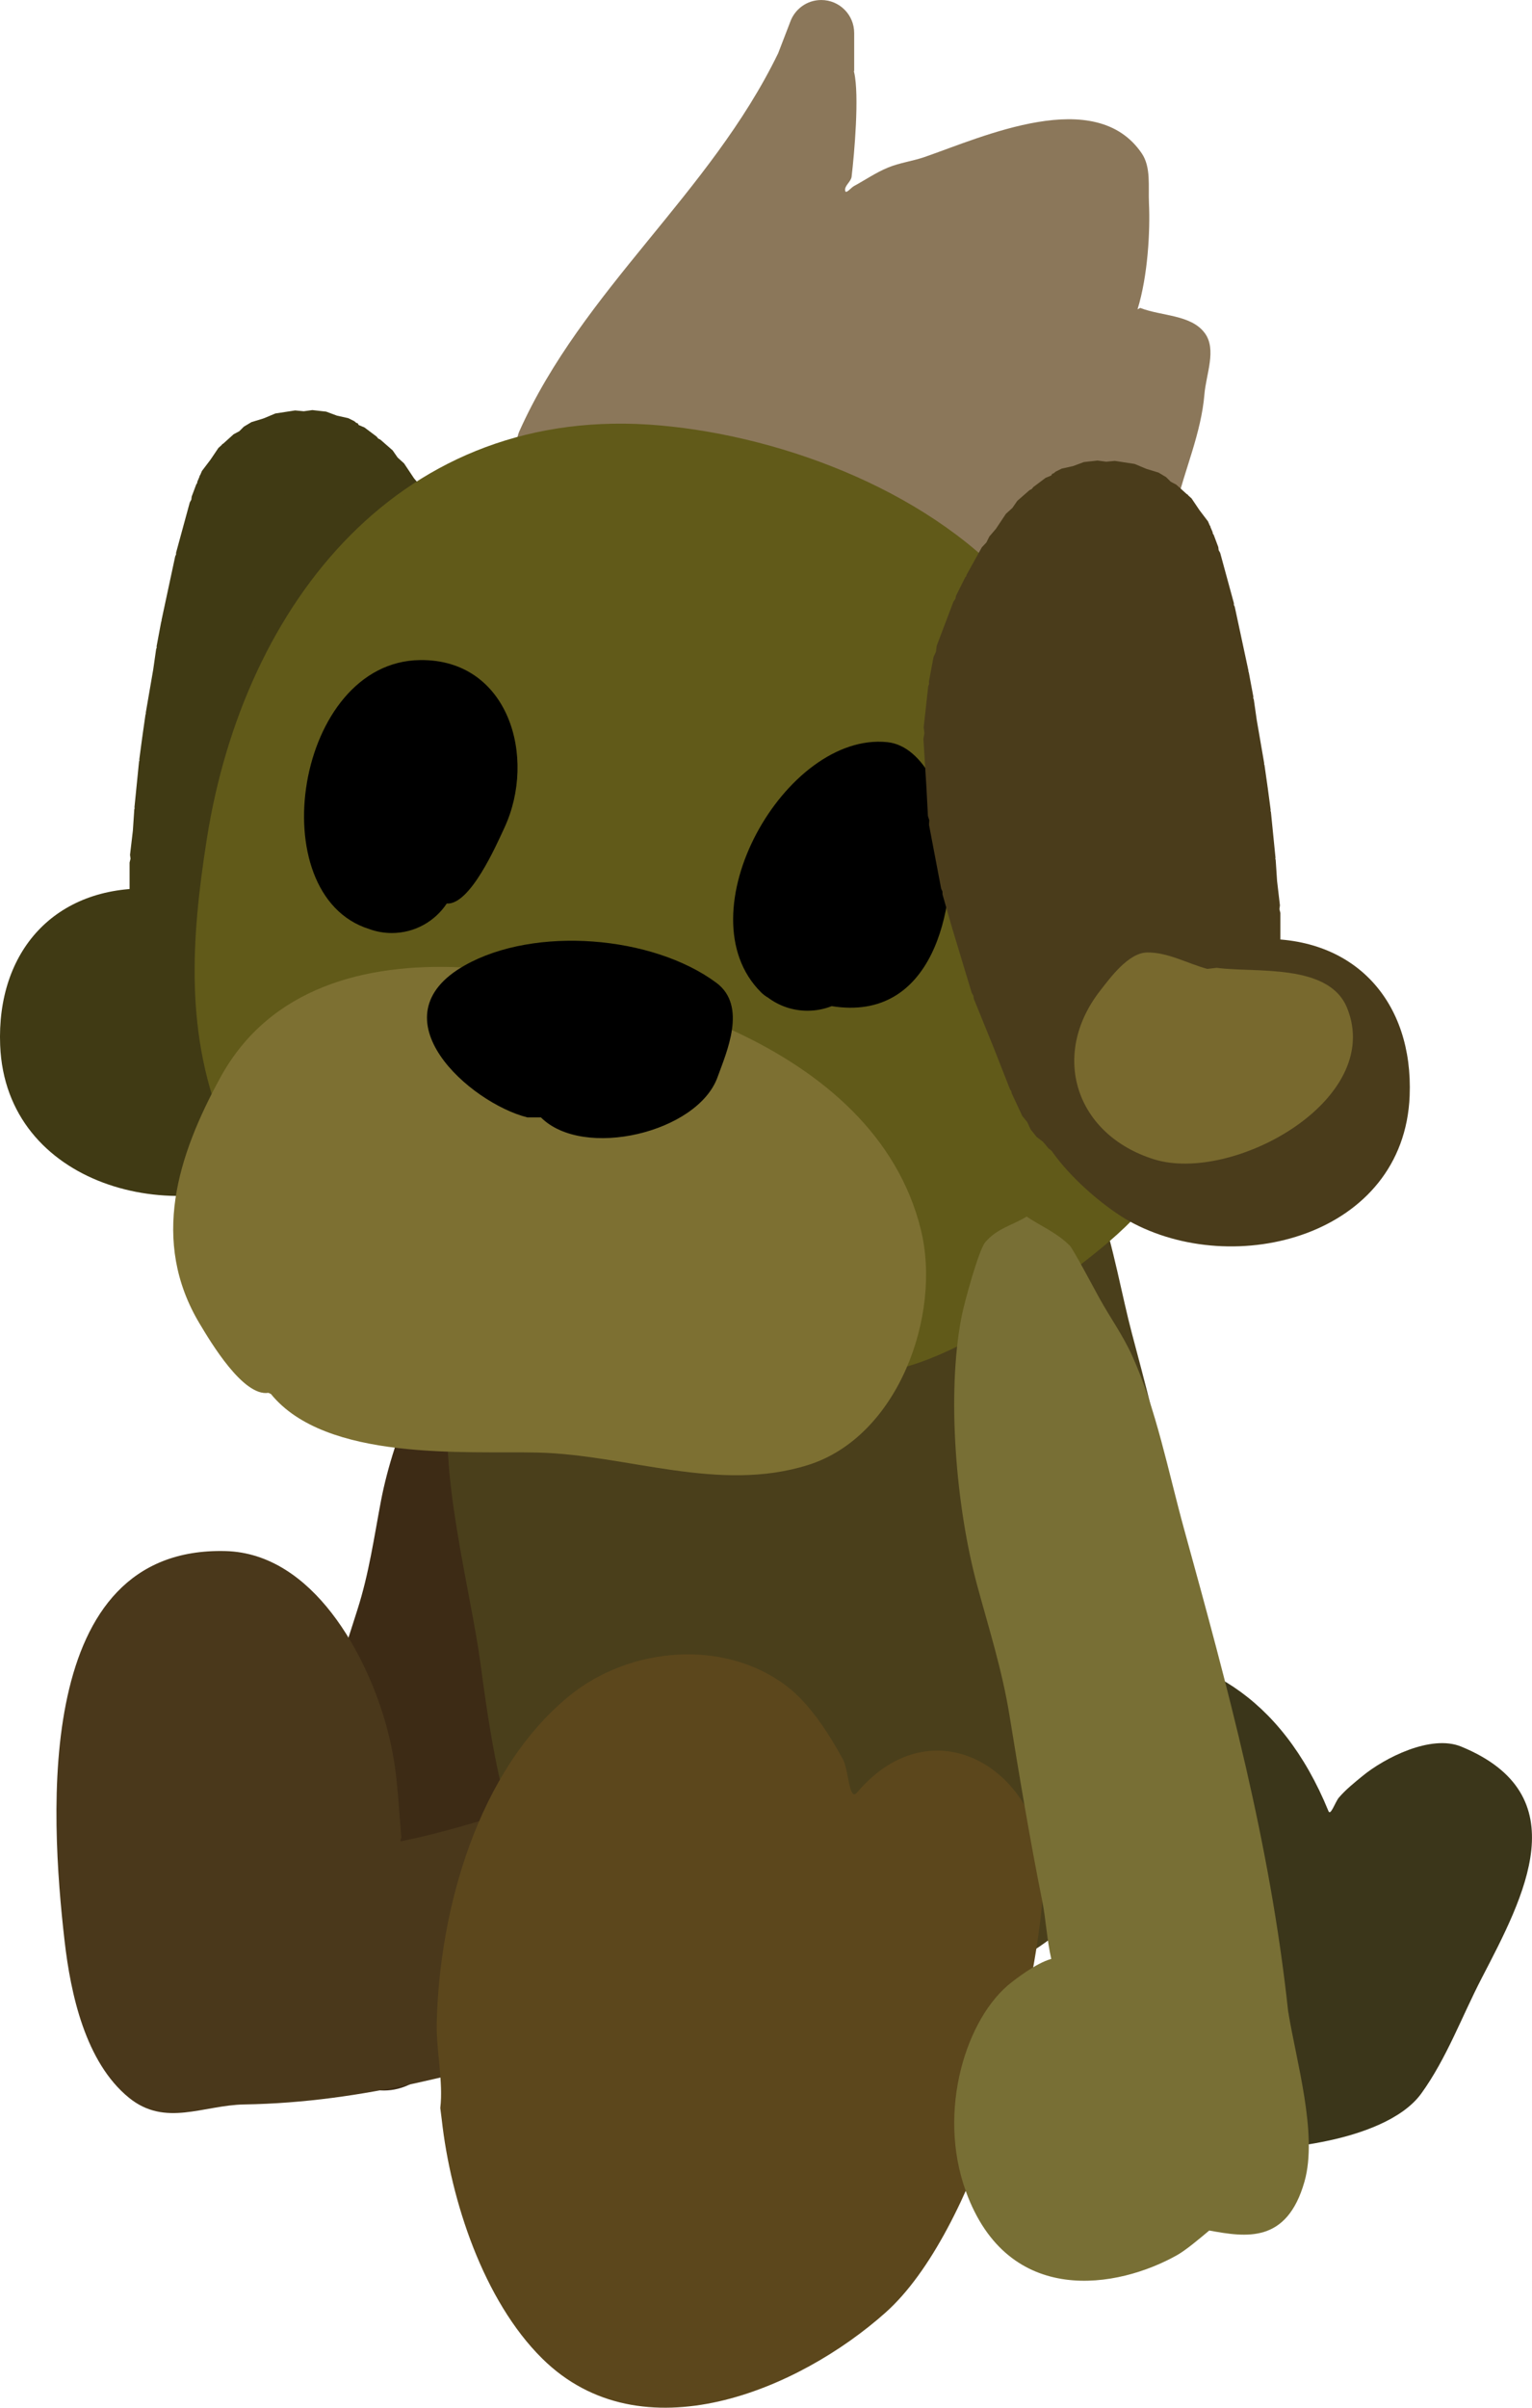 <svg version="1.1" xmlns="http://www.w3.org/2000/svg" xmlns:xlink="http://www.w3.org/1999/xlink" width="116.321" height="182.696" viewBox="0,0,116.321,182.696"><g transform="translate(-261.84,-73.095)"><g stroke="none" stroke-width="0.5" stroke-miterlimit="10"><path d="M301.255,107.986c-0.491,-1.022 0.009,-2.147 0.009,-2.147c4.834,-10.803 14.469,-18.011 19.661,-28.706l0.916,-2.38c0.346,-0.966 1.269,-1.657 2.354,-1.657c1.381,0 2.5,1.119 2.5,2.5v2.894l-0.025,0c0.008,0.032 0.015,0.064 0.023,0.096c0.403,1.733 0.016,6.171 -0.193,7.919c-0.047,0.391 -0.58,0.696 -0.484,1.078c0.061,0.245 0.44,-0.246 0.661,-0.367c0.863,-0.471 1.683,-1.034 2.593,-1.408c0.893,-0.367 1.87,-0.486 2.782,-0.802c4.424,-1.533 12.959,-5.44 16.476,-0.277c0.715,1.05 0.49,2.503 0.549,3.772c0.099,2.118 -0.081,5.523 -0.868,8.066c0.069,-0.035 0.137,-0.07 0.204,-0.107c1.633,0.636 3.854,0.5 4.9,1.907c0.925,1.245 0.103,3.108 -0.025,4.654c-0.241,2.908 -1.481,5.678 -2.162,8.488c-2.02,8.336 -3.354,15.97 -8.271,23.189c-1.494,2.194 -3.574,6.124 -6.21,7.11c-1.212,0.453 -2.593,0.064 -3.882,-0.054c-6.016,-0.551 -10.177,-3.672 -15.287,-6.421c-4.063,-1.895 -8.887,-3.532 -11.568,-7.404c-1.884,-2.721 -1.736,-6.14 -2.308,-9.219c-0.7,-3.77 -2.184,-6.886 -2.346,-10.722z" fill="#8b775a"/><path d="M286.757,230.186c-0.954,0.225 -2.238,0.522 -2.963,0.576c-5.154,0.388 -13.36,-1.358 -12.671,-9.163c0.481,-5.445 5.477,-10.042 9.656,-10.873c0.275,-0.055 2.277,-0.476 3.495,-0.315c0.275,-1.17 0.863,-2.418 1.183,-3.589c1.056,-3.859 2.281,-7.724 3.513,-11.562c0.892,-2.777 1.269,-5.511 1.796,-8.28c0.967,-5.085 3.831,-11.84 7.269,-15.9c0.705,-0.832 3.304,-3.425 3.967,-3.692c1.247,-0.503 2.45,-0.27 3.675,-0.404c0.694,0.93 1.566,1.682 2.082,2.791c0.129,0.277 0.358,3.216 0.422,3.855c0.139,1.375 0.462,2.671 0.47,4.099c0.022,3.695 -1.108,7.649 -1.812,11.436c-1.897,10.212 -3.812,20.291 -7.783,30.416c-1.002,3.069 -1.753,7.872 -4.183,10.273c-3.159,3.121 -5.767,1.681 -8.116,0.334z" fill="#3d2b15"/><path d="M326.103,208.03c11.243,-11.243 29.4,-15.128 36.603,2.489c0.163,0.4 0.513,-0.696 0.793,-1.024c0.523,-0.612 1.176,-1.132 1.792,-1.638c1.657,-1.362 5.188,-3.18 7.495,-2.232c8.901,3.661 4.778,11.362 1.56,17.561c-1.503,2.895 -2.666,6.097 -4.585,8.754c-1.474,2.04 -4.729,3.086 -7.015,3.576c-11.102,2.38 -15.383,-2.672 -16.267,-12.646c-0.245,-2.76 -0.362,-5.641 -0.397,-8.42c-0.003,-0.239 0.099,-0.619 -0.123,-0.706c-2.206,-0.868 -10.117,4.487 -11.928,5.412c-5.818,2.971 -9.887,-5.811 -8.622,-9.969z" fill="#3b361a"/><path d="M306.161,174.17c1.63,-1.388 3.372,-2.072 5.594,-2.072c1.427,-0 2.514,1.779 3.659,2.136c1.143,0.356 1.966,-1.517 3.142,-1.738c0.849,-0.16 1.703,-0.297 2.56,-0.411c0.644,-0.086 1.598,0.986 1.906,0.413c0.816,-1.52 1.389,-3.301 2.909,-4.349c0.335,-0.231 0.837,0.079 1.22,-0.06c1.107,-0.402 2.364,-0.557 3.519,-0.326c0.152,0.03 0.38,0.331 0.429,0.184c0.806,-2.445 -0.498,-17.128 8.591,-11.675c5.602,3.361 6.597,12.37 8.09,17.988c3.923,14.764 8.597,32.266 -4.33,44.405c-8.513,7.995 -28.186,11.533 -37.354,2.531c-5.489,-5.389 -6.818,-14.734 -7.784,-21.948c-0.726,-5.419 -3.284,-14.789 -2.27,-20.484c0.221,-1.243 0.826,-5.068 2.659,-5.17c0.783,-0.508 1.716,-0.803 2.719,-0.803c1.63,0 3.078,0.78 3.991,1.988c0.309,0.09 0.505,-0.4 0.75,-0.609z" fill="#4a3f1b"/><path d="M322.056,222.783c-3.925,3.155 -10.997,3.677 -15.629,4.967c-8.978,2.502 -16.845,4.875 -26.042,5.029c-3.113,0.052 -5.996,1.732 -8.751,-0.507c-3.312,-2.691 -4.432,-7.891 -4.891,-11.902c-1.111,-9.711 -2.371,-29.957 12.22,-29.581c6.637,0.171 10.762,7.893 12.251,13.404c0.345,1.278 0.593,2.614 0.729,3.93c0.183,1.771 0.239,2.876 0.365,4.351c0.009,0.11 -0.121,0.353 -0.012,0.331c6.331,-1.246 12.22,-4.043 18.829,-4.129c6.356,-0.083 11.756,-0.838 11.336,6.722c0.872,0.9 1.409,2.127 1.409,3.479c0,1.325 -0.516,2.53 -1.357,3.425c-0.131,0.177 -0.282,0.338 -0.458,0.48z" fill="#4a381b"/><path d="M295.27,233.049c0.238,-1.96 -0.313,-4.412 -0.27,-6.4c0.187,-8.675 3.137,-19.215 10.057,-24.864c4.614,-3.767 11.786,-4.346 16.512,-0.751c1.756,1.336 3.22,3.626 4.27,5.551c0.439,0.805 0.468,3.237 1.062,2.538c6.032,-7.107 14.613,-1.283 14.166,7.007c-0.486,9.009 -5.153,26.341 -11.984,32.435c-6.591,5.879 -18.527,10.959 -26.079,3.49c-4.454,-4.405 -6.941,-11.987 -7.622,-18.115z" fill="#5c471c"/><g><g fill="#403a14"><path d="M283.271,157.067l-0.957,0.439l-0.265,-0.105l-0.237,0.158l-2.516,-0.559l-0.278,-0.139l-0.034,0.005l-0.085,-0.065l-0.296,-0.148l-0.815,-0.698l-0.118,-0.09l-0.408,-0.124l-0.033,0.006l-0.037,-0.027l-0.197,-0.06l-0.578,-0.347l-0.592,-0.592l-0.676,-0.494l-0.578,-0.694l-0.057,-0.118l-0.102,-0.083l-0.347,-0.462l-0.256,-0.608l-0.386,-0.535l-0.462,-1.156l-0.035,-0.258l-0.13,-0.225l-0.231,-0.809l-0.009,-0.264l-0.107,-0.241l-0.337,-1.909l-0.22,-1.1l0.015,-0.306l-0.097,-0.291l-0.116,-1.503l0.033,-0.193l-0.048,-0.19v-4.739l0.072,-0.289l-0.038,-0.295l0.216,-1.84l0.107,-1.608l0.026,-0.081l-0.012,-0.084l0.347,-3.468l0.029,-0.079l-0.009,-0.084l0.231,-1.734l0.009,-0.022l-0.002,-0.024l0.231,-1.618l0.028,-0.069l-0.005,-0.074l0.566,-3.281l0.221,-1.547l0.042,-0.103l-0.007,-0.111l0.347,-1.85l0.028,-0.06l-0.002,-0.066l0.694,-3.237l0,-0v-0l0.347,-1.618l0.062,-0.127l0.003,-0.141l0.347,-1.272v-0v0l0.694,-2.543l0.115,-0.206l0.027,-0.234l0.347,-0.925l0.067,-0.097l0.019,-0.117l0.165,-0.385l-0.007,-0.034l0.061,-0.09l0.129,-0.3l0.65,-0.856l0.601,-0.891l0.243,-0.218l0.066,-0.086l0.035,-0.004l0.813,-0.732l0.429,-0.228l0.343,-0.343l0.578,-0.347l0.89,-0.271l0.036,-0.019l0.01,0.003l0.876,-0.368l1.503,-0.231l0.658,0.061l0.655,-0.088l1.04,0.116l0.825,0.306l0.859,0.191l0.462,0.231l0.141,0.121l0.128,0.048l0.043,0.099l0.033,0.028l0.419,0.176l0.925,0.694l0.121,0.149l0.171,0.088l0.925,0.809l0.378,0.544l0.49,0.445l0.757,1.136l0.497,0.58l0.227,0.455l0.347,0.371l0.578,1.04l0.578,1.04l0.029,0.108l0.073,0.085l0.694,1.387l0.056,0.251l0.147,0.211l1.272,3.352l0.053,0.445l0.187,0.407l0.347,1.85l-0.011,0.19l0.066,0.179l0.347,3.121l-0.059,0.434l0.079,0.43l-0.23,3.675l-0.114,2.172l-0.101,0.329l0.02,0.344l-0.925,4.855l-0.096,0.208l-0.008,0.23l-0.694,2.428l-0.02,0.034l-0.002,0.039l-1.503,4.971l-0.121,0.202l-0.033,0.233l-1.492,3.672l-1.261,3.21l-0.092,0.13l-0.03,0.156l-0.809,1.734l-0.369,0.455l0.001,0.008l-0.019,0.023l-0.239,0.522l-0.462,0.578l-0.473,0.361c-0.068,0.084 -0.138,0.165 -0.211,0.244l-0.221,0.272l-0.422,0.316c-0.652,0.5 -1.43,0.843 -2.278,0.973l-0.137,0.058l-0.07,-0.03c-0.182,0.02 -0.367,0.03 -0.555,0.03c-0.927,0 -1.795,-0.252 -2.539,-0.692zM285.378,115.741l0.125,0.063l0,0l0,0l0.1,0.05l0.033,-0.005l-0.154,-0.18l-0.055,-0.109z"/><path d="M280.656,146.976c0.104,0.298 0.205,0.602 0.309,0.924c0.13,0.401 0.028,1.378 0.409,1.197c0.916,-1.033 2.253,-1.684 3.743,-1.684c0.717,0 1.399,0.151 2.016,0.423c1.444,0.171 2.58,0.946 2.687,2.875c0.181,0.501 0.285,1.038 0.296,1.599c1.286,3.248 -4.324,8.134 -6.935,9.593c-8.007,4.474 -20.905,1.168 -21.329,-9.489c-0.283,-7.119 4.144,-12.111 11.4,-11.897c0.553,0.016 1.097,0.109 1.624,0.267c0.055,-0.311 0.139,-0.612 0.249,-0.901c-0.078,-0.497 0.294,-0.906 0.74,-1.306c0.29,-0.369 0.631,-0.696 1.011,-0.971c0.092,-0.122 0.166,-0.249 0.214,-0.381c1.36,-3.749 2.762,-7.296 3.597,-11.174c0.552,-2.563 0.554,-4.903 0.468,-7.563c-0.054,-1.68 -1.867,-3.089 -0.59,-5.005c4.371,-6.556 9.042,-2.049 10.406,2.968c2.088,7.68 -2.018,17.457 -4.567,24.411c-0.478,1.305 -3.618,6.084 -5.751,6.116z"/></g><g><path d="M313.244,178.095c-12.437,-2.112 -28.629,-5.93 -34.272,-19.081c-3.125,-7.284 -2.629,-14.635 -1.425,-22.282c2.807,-17.826 14.757,-33.11 34.431,-31.353c9.611,0.858 20.933,5.216 27.308,12.828c2.653,3.168 4.4,7.185 6.717,10.619c6.446,9.553 10.238,21.883 4.792,32.732c-2.084,4.152 -5.817,6.611 -9.38,9.393c-2.796,2.183 -7.537,5.071 -11.252,5.977c-5.504,1.342 -11.034,1.598 -16.782,1.156z" fill="#615a19"/><path d="M282.217,178.782c-1.913,0.3 -4.377,-3.844 -5.217,-5.244c-3.762,-6.278 -1.667,-12.767 1.573,-18.686c3.76,-6.868 11.058,-8.671 18.195,-8.358c12.454,0.546 31.523,5.781 34.993,19.915c1.592,6.483 -1.725,15.695 -8.558,17.847c-6.817,2.146 -13.78,-0.797 -20.583,-0.943c-5.459,-0.118 -16.044,0.684 -20.212,-4.446z" fill="#7d7032"/><path d="M301.879,157.881c-4.353,-1.088 -11.728,-7.604 -4.734,-11.543c5.297,-2.983 14.24,-2.26 19.084,1.329c2.373,1.758 0.767,5.283 0.093,7.16c-1.509,4.207 -10.191,6.276 -13.413,3.054z" fill="#000000"/><path d="M293.745,123.181c6.715,-0.074 8.872,7.377 6.397,12.715c-0.622,1.34 -2.61,5.881 -4.382,5.759c-0.895,1.349 -2.428,2.238 -4.169,2.238c-0.601,0 -1.177,-0.106 -1.711,-0.301c-8.295,-2.584 -5.611,-20.308 3.866,-20.411z" fill="#000000"/><path d="M319.629,148.395c-6.004,-5.955 1.843,-19.787 9.585,-18.986c2.879,0.298 4.479,4.596 4.709,6.921c0.574,5.793 -1.278,14.345 -8.935,13.11c-0.569,0.225 -1.19,0.349 -1.84,0.349c-1.119,0 -2.153,-0.368 -2.986,-0.989c-0.193,-0.112 -0.372,-0.245 -0.534,-0.405z" fill="#000000"/></g><g><path d="M344.917,161.589c-0.187,0 -0.372,-0.01 -0.555,-0.03l-0.07,0.03l-0.137,-0.058c-0.848,-0.13 -1.627,-0.473 -2.278,-0.973l-0.422,-0.316l-0.221,-0.272c-0.073,-0.079 -0.143,-0.161 -0.211,-0.244l-0.473,-0.361l-0.462,-0.578l-0.239,-0.522l-0.019,-0.023l0.001,-0.008l-0.369,-0.455l-0.809,-1.734l-0.03,-0.156l-0.092,-0.13l-1.261,-3.21l-1.492,-3.672l-0.033,-0.233l-0.121,-0.202l-1.503,-4.971l-0.002,-0.039l-0.02,-0.034l-0.694,-2.428l-0.008,-0.23l-0.096,-0.208l-0.925,-4.855l0.02,-0.344l-0.101,-0.329l-0.114,-2.172l-0.23,-3.675l0.079,-0.43l-0.059,-0.434l0.347,-3.121l0.066,-0.179l-0.011,-0.19l0.347,-1.85l0.187,-0.407l0.053,-0.445l1.272,-3.352l0.147,-0.211l0.056,-0.251l0.694,-1.387l0.073,-0.085l0.029,-0.108l0.578,-1.04l0.578,-1.04l0.347,-0.371l0.227,-0.455l0.497,-0.58l0.757,-1.136l0.49,-0.445l0.378,-0.544l0.925,-0.809l0.171,-0.088l0.121,-0.149l0.925,-0.694l0.419,-0.176l0.033,-0.028l0.043,-0.099l0.128,-0.048l0.141,-0.121l0.462,-0.231l0.859,-0.191l0.825,-0.306l1.04,-0.116l0.655,0.088l0.658,-0.061l1.503,0.231l0.876,0.368l0.01,-0.003l0.036,0.019l0.89,0.271l0.578,0.347l0.343,0.343l0.429,0.228l0.813,0.732l0.035,0.004l0.066,0.086l0.243,0.218l0.601,0.891l0.65,0.856l0.129,0.3l0.061,0.09l-0.007,0.034l0.165,0.385l0.019,0.117l0.067,0.097l0.347,0.925l0.027,0.234l0.115,0.206l0.694,2.543v0v0l0.347,1.272l0.003,0.141l0.062,0.127l0.347,1.618v0l0,0l0.694,3.237l-0.002,0.066l0.028,0.06l0.347,1.85l-0.007,0.111l0.042,0.103l0.221,1.547l0.566,3.281l-0.005,0.074l0.028,0.069l0.231,1.618l-0.002,0.024l0.009,0.022l0.231,1.734l-0.009,0.084l0.029,0.079l0.347,3.468l-0.012,0.084l0.026,0.081l0.107,1.608l0.216,1.84l-0.038,0.295l0.072,0.289v4.739l-0.048,0.19l0.033,0.193l-0.116,1.503l-0.097,0.291l0.015,0.306l-0.22,1.1l-0.337,1.909l-0.107,0.241l-0.009,0.264l-0.231,0.809l-0.13,0.225l-0.035,0.258l-0.462,1.156l-0.386,0.535l-0.256,0.608l-0.347,0.462l-0.102,0.083l-0.057,0.118l-0.578,0.694l-0.676,0.494l-0.592,0.592l-0.578,0.347l-0.197,0.06l-0.037,0.027l-0.033,-0.006l-0.408,0.124l-0.118,0.09l-0.815,0.698l-0.296,0.148l-0.085,0.065l-0.034,-0.005l-0.278,0.139l-2.516,0.559l-0.237,-0.158l-0.265,0.105l-0.957,-0.439c-0.744,0.44 -1.612,0.692 -2.539,0.692zM345.3,119.39l-0.055,0.109l-0.154,0.18l0.033,0.005l0.1,-0.05l0,-0l0,-0l0.125,-0.063z" fill="#4a3c1b"/><path d="M344.32,144.69c-2.549,-6.954 -6.655,-16.732 -4.567,-24.411c1.364,-5.016 6.035,-9.524 10.406,-2.968c1.277,1.916 -0.535,3.325 -0.59,5.005c-0.086,2.661 -0.084,5 0.468,7.563c0.835,3.877 2.237,7.425 3.597,11.174c0.048,0.132 0.122,0.259 0.214,0.381c0.381,0.275 0.722,0.602 1.011,0.971c0.446,0.4 0.818,0.809 0.74,1.306c0.11,0.288 0.194,0.59 0.249,0.901c0.527,-0.157 1.071,-0.251 1.624,-0.267c7.256,-0.214 11.683,4.778 11.4,11.897c-0.424,10.658 -13.321,13.963 -21.329,9.489c-2.61,-1.458 -8.22,-6.345 -6.935,-9.593c0.011,-0.56 0.115,-1.098 0.296,-1.599c0.107,-1.929 1.243,-2.705 2.687,-2.875c0.617,-0.272 1.298,-0.423 2.016,-0.423c1.489,0 2.827,0.651 3.743,1.684c0.38,0.182 0.278,-0.796 0.409,-1.197c0.105,-0.322 0.205,-0.626 0.309,-0.924c-2.133,-0.032 -5.273,-4.811 -5.751,-6.116z" fill="#4a3c1b"/><path d="M354.225,146.533c2.902,0.392 8.508,-0.382 9.898,3.047c2.842,7.01 -8.729,13.35 -14.676,11.478c-5.951,-1.873 -7.893,-7.9 -4.071,-12.795c0.783,-1.003 2.149,-2.877 3.567,-2.894c1.575,-0.019 3.04,0.829 4.56,1.244z" fill="#78692e"/></g></g><path d="M353.654,242.346c-0.758,0.639 -1.783,1.493 -2.416,1.852c-4.506,2.548 -12.841,4.02 -16.054,-4.802c-2.241,-6.154 0.049,-13.242 3.447,-15.874c0.224,-0.173 1.841,-1.459 3.029,-1.785c-0.325,-1.393 -0.404,-3.001 -0.688,-4.414c-0.937,-4.656 -1.723,-9.39 -2.489,-14.097c-0.554,-3.406 -1.556,-6.551 -2.439,-9.798c-1.621,-5.962 -2.336,-14.531 -1.202,-20.389c0.232,-1.201 1.325,-5.109 1.797,-5.674c0.888,-1.064 2.1,-1.305 3.15,-1.957c1.09,0.732 2.254,1.194 3.27,2.195c0.254,0.25 1.909,3.371 2.282,4.043c0.803,1.447 1.735,2.731 2.446,4.29c1.838,4.033 2.754,8.824 3.977,13.257c3.297,11.954 6.513,23.768 7.877,36.481c0.598,3.77 2.277,9.334 1.244,12.962c-1.342,4.716 -4.427,4.216 -7.231,3.71z" fill="#786f35"/></g></g></svg><!--rotationCenter:58.16028131108152:106.90474446614589-->